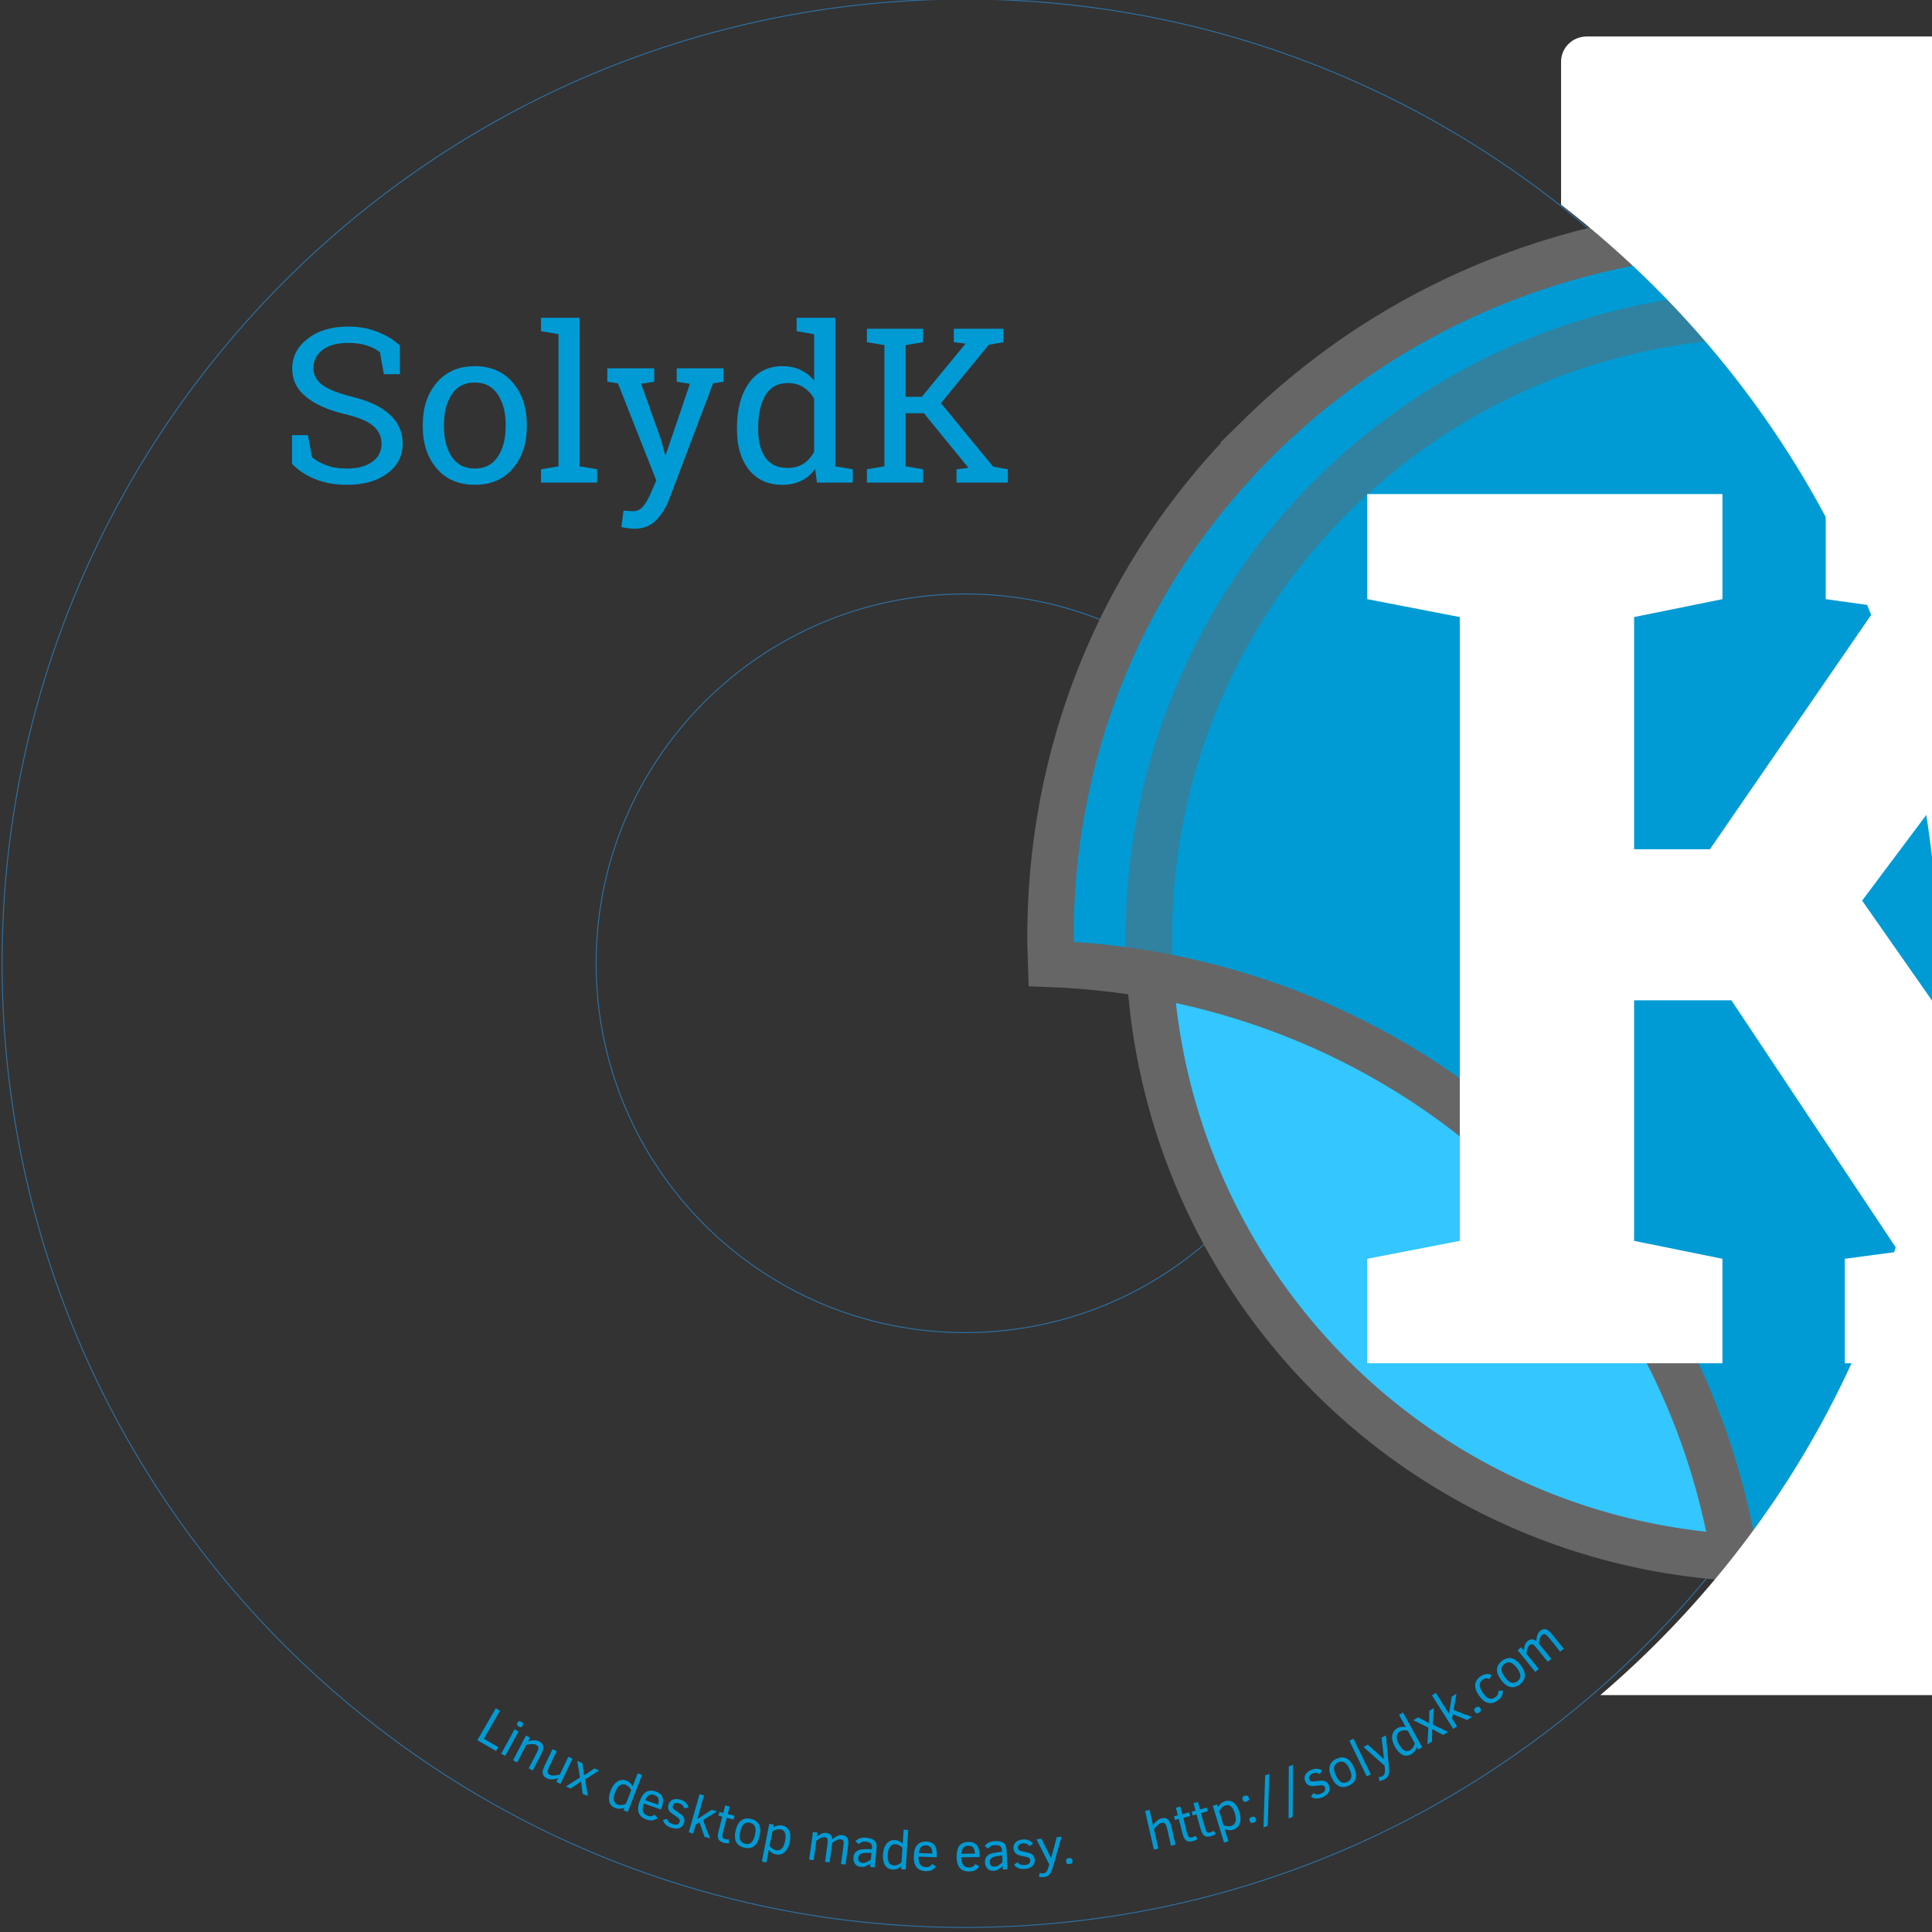 <?xml version="1.0" encoding="UTF-8" standalone="no"?>
<!-- Created with Inkscape (http://www.inkscape.org/) -->

<svg
   xmlns:dc="http://purl.org/dc/elements/1.1/"
   xmlns:cc="http://creativecommons.org/ns#"
   xmlns:rdf="http://www.w3.org/1999/02/22-rdf-syntax-ns#"
   xmlns:svg="http://www.w3.org/2000/svg"
   xmlns="http://www.w3.org/2000/svg"
   xmlns:xlink="http://www.w3.org/1999/xlink"
   xmlns:sodipodi="http://sodipodi.sourceforge.net/DTD/sodipodi-0.dtd"
   xmlns:inkscape="http://www.inkscape.org/namespaces/inkscape"
   width="425.197"
   height="425.197"
   id="svg2"
   version="1.1"
   inkscape:version="0.48.5 r10040"
   sodipodi:docname="solydk-dvdlabel.svg"
   inkscape:export-filename="/media/SOLYDXK/artwork/solydk-cdlabel.png"
   inkscape:export-xdpi="90"
   inkscape:export-ydpi="90">
  <rect width="100%" height="100%" fill="#333333" stroke="none"/>
  <defs
     id="defs4">
    <linearGradient
       inkscape:collect="always"
       id="linearGradient3371">
      <stop
         style="stop-color:#8ebbd8;stop-opacity:1;"
         offset="0"
         id="stop3373" />
      <stop
         style="stop-color:#8ebbd8;stop-opacity:0;"
         offset="1"
         id="stop3375" />
    </linearGradient>
    <clipPath
       id="clipPath3885"
       clipPathUnits="userSpaceOnUse">
      <path
         id="path3887"
         d="m 0,0 6120,0 0,1700.84 -6120,0 L 0,0 z" />
    </clipPath>
    <clipPath
       id="clipPath3929"
       clipPathUnits="userSpaceOnUse">
      <path
         id="path3931"
         d="m 0,0 6120,0 0,1700.84 -6120,0 L 0,0 z" />
    </clipPath>
    <path
       inkscape:connector-curvature="0"
       style="fill:none;stroke:none"
       d="m -1143.973,-165.469 c -112.977,0 -204.656,91.711 -204.656,204.688 0,112.977 91.679,204.656 204.656,204.656 112.977,0 204.656,-91.68 204.656,-204.656 0,-112.977 -91.679,-204.688 -204.656,-204.688 z m 0,0.094 c 112.923,0 204.562,91.671 204.562,204.594 0,112.923 -91.64,204.562 -204.562,204.562 -112.923,0 -204.562,-91.64 -204.562,-204.562 0,-112.923 91.64,-204.594 204.562,-204.594 z"
       id="path3958" />
    <linearGradient
       y2="512.854"
       x2="611.237"
       y1="333.303"
       x1="528.785"
       gradientUnits="userSpaceOnUse"
       id="linearGradient4046">
      <stop
         id="stop4048"
         style="stop-color:#f68712;stop-opacity:1;"
         offset="0" />
      <stop
         id="stop4050"
         style="stop-color:#f0bb60;stop-opacity:1;"
         offset="0.488" />
      <stop
         id="stop4052"
         style="stop-color:#9a540b;stop-opacity:1;"
         offset="1" />
    </linearGradient>
    <linearGradient
       gradientTransform="matrix(0.707,0.707,-0.707,0.707,367.198,-260.977)"
       y2="322.709"
       x2="719.656"
       y1="358.852"
       x1="519.606"
       gradientUnits="userSpaceOnUse"
       id="linearGradient4066">
      <stop
         id="stop4068"
         style="stop-color:#f68712;stop-opacity:1;"
         offset="0" />
      <stop
         id="stop4070"
         style="stop-color:#f0bb60;stop-opacity:1;"
         offset="0.488" />
      <stop
         id="stop4072"
         style="stop-color:#9a540b;stop-opacity:1;"
         offset="1" />
    </linearGradient>
    <linearGradient
       gradientTransform="matrix(0.707,0.707,-0.707,0.707,367.198,-260.977)"
       y2="252.061"
       x2="688.202"
       y1="405.039"
       x1="572.208"
       gradientUnits="userSpaceOnUse"
       id="linearGradient4060">
      <stop
         id="stop4062"
         style="stop-color:#f0bb60;stop-opacity:1;"
         offset="0.004" />
      <stop
         id="stop4064"
         style="stop-color:#9a540b;stop-opacity:1;"
         offset="1" />
    </linearGradient>
    <clipPath
       id="SVGID_9_">
      <use
         xlink:href="#SVGID_8_"
         overflow="visible"
         id="use323"
         style="overflow:visible"
         x="0"
         y="0"
         width="1202.558"
         height="878.389" />
    </clipPath>
    <defs
       id="defs319">
      <circle
         sodipodi:ry="99.329002"
         sodipodi:rx="99.329002"
         sodipodi:cy="423.62299"
         sodipodi:cx="569.89899"
         r="99.329"
         cy="423.623"
         cx="569.899"
         id="SVGID_8_" />
    </defs>
    <clipPath
       id="clipPath3232">
      <use
         height="878.389"
         width="1202.558"
         y="0"
         x="0"
         style="overflow:visible"
         id="use3234"
         overflow="visible"
         xlink:href="#SVGID_8_" />
    </clipPath>
    <linearGradient
       inkscape:collect="always"
       xlink:href="#linearGradient4046"
       id="linearGradient3238"
       gradientUnits="userSpaceOnUse"
       x1="528.785"
       y1="333.303"
       x2="611.237"
       y2="512.854" />
    <linearGradient
       inkscape:collect="always"
       xlink:href="#linearGradient4066"
       id="linearGradient3240"
       gradientUnits="userSpaceOnUse"
       gradientTransform="matrix(0.998,0.998,-0.998,0.998,113.076,-125.657)"
       x1="519.606"
       y1="358.852"
       x2="719.656"
       y2="322.709" />
    <linearGradient
       inkscape:collect="always"
       xlink:href="#linearGradient4060"
       id="linearGradient3242"
       gradientUnits="userSpaceOnUse"
       gradientTransform="matrix(0.998,0.998,-0.998,0.998,113.076,-125.657)"
       x1="572.208"
       y1="405.039"
       x2="688.202"
       y2="252.061" />
    <linearGradient
       y2="512.854"
       x2="611.237"
       y1="333.303"
       x1="528.785"
       gradientUnits="userSpaceOnUse"
       id="linearGradient4803"
       xlink:href="#SVGID_2_-1-2"
       inkscape:collect="always" />
    <linearGradient
       id="SVGID_2_-1-2"
       gradientUnits="userSpaceOnUse"
       x1="528.785"
       y1="333.303"
       x2="611.237"
       y2="512.854">
      <stop
         offset="0"
         style="stop-color:#00AEEF"
         id="stop246-7-6" />
      <stop
         offset="0.488"
         style="stop-color:#82D4F7"
         id="stop248-4-5" />
      <stop
         offset="1"
         style="stop-color:#004282"
         id="stop250-0-1" />
    </linearGradient>
    <linearGradient
       inkscape:collect="always"
       xlink:href="#SVGID_3_-7-7"
       id="linearGradient4731-2"
       gradientUnits="userSpaceOnUse"
       gradientTransform="matrix(0.707,0.707,-0.707,0.707,367.198,-260.977)"
       x1="519.606"
       y1="358.852"
       x2="719.656"
       y2="322.709" />
    <linearGradient
       id="SVGID_3_-7-7"
       gradientUnits="userSpaceOnUse"
       x1="519.606"
       y1="358.852"
       x2="719.656"
       y2="322.709"
       gradientTransform="matrix(0.707,0.707,-0.707,0.707,367.198,-260.977)">
      <stop
         offset="0"
         style="stop-color:#00AEEF"
         id="stop257-6-3" />
      <stop
         offset="0.488"
         style="stop-color:#82D4F7"
         id="stop259-09-3" />
      <stop
         offset="1"
         style="stop-color:#004282"
         id="stop261-18-6" />
    </linearGradient>
    <linearGradient
       inkscape:collect="always"
       xlink:href="#SVGID_4_-0-4"
       id="linearGradient4733-7"
       gradientUnits="userSpaceOnUse"
       gradientTransform="matrix(0.707,0.707,-0.707,0.707,367.198,-260.977)"
       x1="572.208"
       y1="405.039"
       x2="688.202"
       y2="252.061" />
    <linearGradient
       id="SVGID_4_-0-4"
       gradientUnits="userSpaceOnUse"
       x1="572.208"
       y1="405.039"
       x2="688.202"
       y2="252.061"
       gradientTransform="matrix(0.707,0.707,-0.707,0.707,367.198,-260.977)">
      <stop
         offset="0.004"
         style="stop-color:#82D4F7"
         id="stop268-8-8" />
      <stop
         offset="1"
         style="stop-color:#2E3192"
         id="stop270-0-7" />
    </linearGradient>
    <clipPath
       id="SVGID_9_-02-5-3">
      <circle
         id="use323-1-5-5"
         cx="569.899"
         cy="423.623"
         r="99.329"
         sodipodi:cx="569.89899"
         sodipodi:cy="423.62299"
         sodipodi:rx="99.329002"
         sodipodi:ry="99.329002" />
    </clipPath>
    <path
       inkscape:connector-curvature="0"
       style="fill:none;stroke:none"
       d="m -1143.973,-165.469 c -112.977,0 -204.656,91.711 -204.656,204.688 0,112.977 91.679,204.656 204.656,204.656 112.977,0 204.656,-91.68 204.656,-204.656 0,-112.977 -91.679,-204.688 -204.656,-204.688 z m 0,0.094 c 112.923,0 204.562,91.671 204.562,204.594 0,112.923 -91.64,204.562 -204.562,204.562 -112.923,0 -204.562,-91.64 -204.562,-204.562 0,-112.923 91.64,-204.594 204.562,-204.594 z"
       id="path3958-3" />
    <path
       inkscape:connector-curvature="0"
       style="fill:none;stroke:none"
       d="m -1143.973,-165.469 c -112.977,0 -204.656,91.711 -204.656,204.688 0,112.977 91.679,204.656 204.656,204.656 112.977,0 204.656,-91.68 204.656,-204.656 0,-112.977 -91.679,-204.688 -204.656,-204.688 z m 0,0.094 c 112.923,0 204.562,91.671 204.562,204.594 0,112.923 -91.64,204.562 -204.562,204.562 -112.923,0 -204.562,-91.64 -204.562,-204.562 0,-112.923 91.64,-204.594 204.562,-204.594 z"
       id="path3958-1" />
    <path
       inkscape:connector-curvature="0"
       style="fill:none;stroke:none"
       d="m -1143.973,-165.469 c -112.977,0 -204.656,91.711 -204.656,204.688 0,112.977 91.679,204.656 204.656,204.656 112.977,0 204.656,-91.68 204.656,-204.656 0,-112.977 -91.679,-204.688 -204.656,-204.688 z m 0,0.094 c 112.923,0 204.562,91.671 204.562,204.594 0,112.923 -91.64,204.562 -204.562,204.562 -112.923,0 -204.562,-91.64 -204.562,-204.562 0,-112.923 91.64,-204.594 204.562,-204.594 z"
       id="path3958-9" />
    <linearGradient
       inkscape:collect="always"
       xlink:href="#linearGradient3371"
       id="linearGradient3377"
       x1="7.441"
       y1="226.57"
       x2="225.531"
       y2="212.259"
       gradientUnits="userSpaceOnUse" />
  </defs>
  <sodipodi:namedview
     id="base"
     pagecolor="#ffffff"
     bordercolor="#666666"
     borderopacity="1.0"
     inkscape:pageopacity="0.0"
     inkscape:pageshadow="2"
     inkscape:zoom="1.7469907"
     inkscape:cx="180.20402"
     inkscape:cy="194.25071"
     inkscape:document-units="px"
     inkscape:current-layer="layer1"
     showgrid="false"
     units="mm"
     inkscape:window-width="1920"
     inkscape:window-height="1017"
     inkscape:window-x="-4"
     inkscape:window-y="-4"
     inkscape:window-maximized="1"
     showguides="true"
     inkscape:guide-bbox="true" />
  <g
     inkscape:label="Layer 1"
     inkscape:groupmode="layer"
     id="layer1"
     transform="translate(0,-627.165)">
    <path
       style="color:#000000;fill:none;stroke:#2c74aa;stroke-width:0.2;stroke-miterlimit:4;stroke-opacity:1;stroke-dasharray:none;marker:none;visibility:visible;display:inline;overflow:visible;enable-background:accumulate"
       d="M 212.381,626.976 C 95.357,626.976 0.461,722.001 0.461,839.182 c 0,117.182 94.896,212.174 211.92,212.174 117.023,0 211.888,-94.992 211.888,-212.174 0,-117.182 -94.864,-212.206 -211.888,-212.206 z m 0,130.909 c 44.824,0 81.155,36.413 81.155,81.297 0,44.884 -36.331,81.265 -81.155,81.265 -44.824,0 -81.187,-36.38 -81.187,-81.265 0,-44.884 36.363,-81.297 81.187,-81.297 z"
       id="path2985"
       inkscape:connector-curvature="0" />
    <path
       sodipodi:type="arc"
       style="fill:#33c6ff;fill-opacity:1;stroke:#666666;stroke-width:0.202;stroke-miterlimit:4;stroke-opacity:1;stroke-dasharray:none"
       id="path2990-3-9-6-2-5-5"
       sodipodi:cx="-27.59322"
       sodipodi:cy="35.228813"
       sodipodi:rx="2.7033896"
       sodipodi:ry="2.7033896"
       d="m -24.89,35.229 a 2.703,2.703 0 1 1 -5.407,0 2.703,2.703 0 1 1 5.407,0 z"
       transform="matrix(35.798,-35.798,35.798,35.798,116.392,-1415.622)" />
    <path
       style="fill:#009bd4;fill-opacity:1;stroke:#666666;stroke-width:10.212;stroke-miterlimit:4;stroke-opacity:1;stroke-dasharray:none"
       d="m 277.291,723.164 c -32.558,31.956 -47.606,74.28 -45.977,116.139 38.524,1.485 76.62,16.434 106.031,45.301 29.431,28.887 44.837,66.409 46.333,104.246 42.624,1.579 85.609,-13.363 118.149,-45.302 32.511,-31.91 47.864,-74.302 46.333,-116.139 -38.584,-1.446 -76.753,-16.565 -106.21,-45.476 -29.485,-28.94 -44.886,-66.336 -46.333,-104.245 -42.625,-1.503 -85.816,13.566 -118.327,45.476 z"
       id="path2990-9-5-9-6-0-5-32"
       inkscape:connector-curvature="0" />
    <path
       sodipodi:type="arc"
       style="fill:none;stroke:#666666;stroke-width:0.202;stroke-miterlimit:4;stroke-opacity:0.469;stroke-dasharray:none"
       id="path2990-0-4-7-1-7-6-0-4-7"
       sodipodi:cx="-27.59322"
       sodipodi:cy="35.228813"
       sodipodi:rx="2.7033896"
       sodipodi:ry="2.7033896"
       d="m -24.89,35.229 a 2.703,2.703 0 1 1 -5.407,0 2.703,2.703 0 1 1 5.407,0 z"
       transform="matrix(35.798,-35.798,35.798,35.798,116.392,-1415.622)" />
    <g
       style="font-size:107.625px;font-style:normal;font-variant:normal;font-weight:normal;font-stretch:normal;line-height:125%;letter-spacing:0px;word-spacing:0px;fill:#ffffff;fill-opacity:1;stroke:none;font-family:MathJax_Script;-inkscape-font-specification:MathJax_Script"
       id="text3282-7">
      <path
         d="m 300.908,904.2 20.364,-3.941 0,-137.291 -20.364,-3.941 0,-23.123 78.17,0 0,23.123 -19.444,3.941 0,51.106 16.685,0 36.786,-53.471 -11.299,-1.577 0,-23.123 75.806,0 0,23.123 -20.758,3.547 -47.034,62.799 52.814,75.543 19.181,3.284 0,22.991 -75.806,0 0,-22.991 11.824,-1.577 -36.786,-55.31 -21.415,0 0,52.946 19.444,3.941 0,22.991 -78.17,0 0,-22.991"
         style="font-size:269.064px;font-weight:bold;font-family:Roboto Slab;-inkscape-font-specification:Roboto Slab Bold;fill:#ffffff"
         id="path3140" />
    </g>
    <path
       style="fill:#ffffff;fill-opacity:1;stroke:none"
       d="m 349.216,635.197 c -3.134,0 -5.654,2.479 -5.654,5.562 l 0,31.469 c 57.427,44.254 90.682,116.084 81.472,192.562 -6.582,54.656 -33.682,101.982 -72.833,135.437 l 198.329,0 c 3.134,0 5.654,-2.479 5.654,-5.562 l 0,-353.906 c 0,-3.083 -2.52,-5.562 -5.654,-5.562 l -201.314,0 z"
       id="rect3244"
       inkscape:connector-curvature="0" />
    <g
       transform="matrix(-0.87,-0.519,0.519,-0.87,-805.23,271.922)"
       inkscape:transform-center-x="-5.4842859"
       inkscape:transform-center-y="-17.915121"
       style="font-size:8px;font-style:normal;font-variant:normal;font-weight:normal;font-stretch:normal;text-align:start;text-anchor:start;fill:#009bd4;fill-opacity:1;stroke:none;font-family:Ubuntu;-inkscape-font-specification:Ubuntu"
       id="text3965">
      <path
         d="m -1145.026,-165.476 0.116,8.005 -1.07,0.015 -0.102,-7.033 -3.621,0.052 -0.014,-0.972 4.691,-0.068"
         style="font-size:11.847px;fill:#009bd4;font-family:Clear Sans;-inkscape-font-specification:Clear Sans"
         id="path3056" />
      <path
         d="m -1151.847,-157.709 c -0.01,-0.231 0.038,-0.391 0.139,-0.48 0.101,-0.085 0.265,-0.131 0.493,-0.139 0.243,-0.009 0.412,0.037 0.509,0.138 0.096,0.101 0.148,0.245 0.154,0.434 0.01,0.204 -0.037,0.354 -0.134,0.451 -0.097,0.1 -0.259,0.154 -0.486,0.162 -0.235,0.008 -0.404,-0.032 -0.508,-0.121 -0.103,-0.085 -0.159,-0.234 -0.167,-0.445 m 0.876,-7.643 0.219,6.064 -0.994,0.036 -0.219,-6.064 0.994,-0.036"
         style="font-size:11.847px;fill:#009bd4;font-family:Clear Sans;-inkscape-font-specification:Clear Sans"
         id="path3058" />
      <path
         d="m -1157.736,-165.018 0.213,3.569 c 0.034,0.577 0.086,0.961 0.155,1.15 0.069,0.189 0.172,0.322 0.308,0.399 0.136,0.081 0.329,0.114 0.58,0.099 0.254,-0.015 0.545,-0.129 0.872,-0.342 0.327,-0.213 0.641,-0.467 0.94,-0.763 l -0.255,-4.279 0.993,-0.059 0.361,6.057 -0.993,0.059 -0.054,-0.901 c -0.264,0.298 -0.577,0.566 -0.937,0.803 -0.36,0.242 -0.729,0.374 -1.106,0.396 -0.585,0.035 -1.024,-0.107 -1.318,-0.426 -0.293,-0.315 -0.463,-0.869 -0.51,-1.662 l -0.241,-4.042 0.993,-0.059"
         style="font-size:11.847px;fill:#009bd4;font-family:Clear Sans;-inkscape-font-specification:Clear Sans"
         id="path3060" />
      <path
         d="m -1164.4,-164.466 0.083,0.899 c 0.279,-0.336 0.593,-0.624 0.942,-0.866 0.35,-0.238 0.701,-0.373 1.055,-0.405 0.403,-0.037 0.739,0.007 1.006,0.134 0.264,0.131 0.467,0.342 0.611,0.635 0.14,0.297 0.235,0.716 0.285,1.258 l 0.373,4.038 -0.991,0.092 -0.33,-3.565 c -0.053,-0.576 -0.117,-0.957 -0.193,-1.144 -0.079,-0.186 -0.188,-0.318 -0.327,-0.394 -0.138,-0.072 -0.332,-0.097 -0.582,-0.074 -0.25,0.023 -0.534,0.146 -0.855,0.369 -0.32,0.227 -0.625,0.491 -0.914,0.793 l 0.395,4.274 -0.991,0.092 -0.559,-6.042 0.991,-0.092"
         style="font-size:11.847px;fill:#009bd4;font-family:Clear Sans;-inkscape-font-specification:Clear Sans"
         id="path3062" />
      <path
         d="m -1170.63,-163.751 1.667,2.12 1.152,-2.468 1.119,-0.138 -1.63,3.221 2.351,2.804 -1.211,0.15 -1.672,-2.113 -1.141,2.461 -1.125,0.139 1.63,-3.226 -2.374,-2.796 1.234,-0.152"
         style="font-size:11.847px;fill:#009bd4;font-family:Clear Sans;-inkscape-font-specification:Clear Sans"
         id="path3064" />
      <path
         d="m -1180.085,-162.293 0.102,0.593 c 0.187,-0.255 0.426,-0.484 0.716,-0.686 0.29,-0.202 0.614,-0.334 0.971,-0.395 0.718,-0.123 1.32,0.052 1.804,0.525 0.484,0.477 0.812,1.213 0.983,2.209 0.167,0.977 0.088,1.793 -0.238,2.447 -0.326,0.654 -0.866,1.046 -1.618,1.175 -0.604,0.103 -1.197,-0.022 -1.778,-0.376 l 0.513,2.999 -0.986,0.169 -1.453,-8.49 0.986,-0.169 m 0.793,4.635 c 0.594,0.34 1.144,0.467 1.65,0.381 0.445,-0.076 0.777,-0.327 0.998,-0.752 0.217,-0.421 0.258,-1.028 0.122,-1.823 -0.258,-1.509 -0.863,-2.182 -1.813,-2.02 -0.312,0.053 -0.595,0.182 -0.85,0.386 -0.258,0.205 -0.475,0.426 -0.649,0.663 l 0.542,3.164"
         style="font-size:11.847px;fill:#009bd4;font-family:Clear Sans;-inkscape-font-specification:Clear Sans"
         id="path3066" />
      <path
         d="m -1183.14,-158.754 c -0.161,-0.786 -0.409,-1.32 -0.746,-1.601 -0.336,-0.278 -0.801,-0.356 -1.394,-0.235 -0.265,0.054 -0.486,0.156 -0.663,0.307 -0.177,0.154 -0.333,0.375 -0.467,0.662 l -0.907,-0.334 c 0.157,-0.386 0.379,-0.705 0.666,-0.957 0.288,-0.248 0.71,-0.428 1.265,-0.542 0.884,-0.181 1.598,-0.059 2.141,0.365 0.54,0.425 0.915,1.157 1.128,2.196 0.222,1.088 0.175,1.934 -0.142,2.538 -0.32,0.609 -0.909,1.001 -1.767,1.176 -0.771,0.158 -1.394,0.053 -1.871,-0.314 -0.476,-0.363 -0.808,-1.006 -0.996,-1.928 l -0.111,-0.544 3.865,-0.79 m -2.757,1.36 c 0.116,0.531 0.314,0.922 0.594,1.172 0.276,0.251 0.657,0.326 1.145,0.227 0.465,-0.095 0.787,-0.301 0.966,-0.617 0.176,-0.312 0.242,-0.77 0.197,-1.375 l -2.902,0.593"
         style="font-size:11.847px;fill:#009bd4;font-family:Clear Sans;-inkscape-font-specification:Clear Sans"
         id="path3068" />
      <path
         d="m -1192.792,-157.929 c -0.13,-0.552 -0.037,-1.031 0.28,-1.438 0.317,-0.403 0.836,-0.69 1.557,-0.86 0.492,-0.116 0.955,-0.128 1.388,-0.035 0.434,0.096 0.782,0.291 1.041,0.587 l -0.666,0.656 c -0.409,-0.407 -0.942,-0.533 -1.599,-0.379 -0.428,0.101 -0.728,0.256 -0.9,0.467 -0.175,0.216 -0.23,0.462 -0.165,0.74 0.039,0.165 0.108,0.29 0.207,0.373 0.1,0.087 0.237,0.15 0.413,0.188 0.176,0.042 0.524,0.071 1.043,0.087 0.74,-0.004 1.288,0.103 1.644,0.32 0.352,0.218 0.584,0.564 0.696,1.037 0.123,0.522 0.034,0.984 -0.268,1.388 -0.301,0.404 -0.784,0.684 -1.448,0.84 -0.514,0.121 -0.97,0.121 -1.367,6.5e-4 -0.397,-0.121 -0.71,-0.305 -0.938,-0.552 l 0.66,-0.654 c 0.416,0.389 0.908,0.517 1.475,0.384 0.323,-0.076 0.58,-0.212 0.772,-0.407 0.188,-0.195 0.246,-0.442 0.176,-0.743 -0.063,-0.267 -0.206,-0.437 -0.429,-0.511 -0.223,-0.074 -0.555,-0.113 -0.996,-0.116 -0.709,-0.015 -1.208,-0.068 -1.499,-0.158 -0.29,-0.09 -0.522,-0.232 -0.694,-0.425 -0.175,-0.189 -0.302,-0.452 -0.382,-0.79"
         style="font-size:11.847px;fill:#009bd4;font-family:Clear Sans;-inkscape-font-specification:Clear Sans"
         id="path3070" />
      <path
         d="m -1198.164,-158.213 2.562,2.137 0.446,-0.867 -0.515,-1.934 0.961,-0.256 2.216,8.323 -0.962,0.256 -1.384,-5.199 -1.652,3.373 -1.179,0.314 1.654,-3.188 -3.337,-2.643 1.191,-0.317"
         style="font-size:11.847px;fill:#009bd4;font-family:Clear Sans;-inkscape-font-specification:Clear Sans"
         id="path3072" />
      <path
         d="m -1203.466,-156.685 c 0.337,-0.223 0.686,-0.388 1.049,-0.494 0.592,-0.174 1.063,-0.143 1.413,0.092 0.346,0.236 0.617,0.687 0.813,1.353 l 0.957,3.264 0.833,-0.244 0.234,0.799 -0.833,0.244 0.475,1.621 -0.955,0.28 -0.475,-1.621 -1.476,0.433 -0.234,-0.799 1.477,-0.433 -0.903,-3.081 c -0.138,-0.47 -0.283,-0.793 -0.435,-0.97 -0.156,-0.175 -0.397,-0.215 -0.722,-0.12 -0.281,0.082 -0.527,0.211 -0.737,0.385 l -0.479,-0.709"
         style="font-size:11.847px;fill:#009bd4;font-family:Clear Sans;-inkscape-font-specification:Clear Sans"
         id="path3074" />
      <path
         d="m -1208.349,-151.959 c -0.323,-1.002 -0.351,-1.83 -0.083,-2.483 0.264,-0.652 0.809,-1.111 1.635,-1.378 0.826,-0.266 1.539,-0.216 2.139,0.149 0.601,0.369 1.065,1.061 1.391,2.074 0.332,1.031 0.362,1.871 0.088,2.518 -0.277,0.648 -0.827,1.105 -1.649,1.37 -0.83,0.267 -1.542,0.211 -2.139,-0.168 -0.595,-0.375 -1.056,-1.07 -1.382,-2.083 m 0.98,-0.316 c 0.253,0.785 0.567,1.314 0.943,1.586 0.372,0.273 0.816,0.326 1.334,0.16 0.532,-0.172 0.869,-0.479 1.01,-0.921 0.142,-0.439 0.087,-1.049 -0.165,-1.831 -0.242,-0.752 -0.545,-1.271 -0.908,-1.555 -0.367,-0.283 -0.825,-0.336 -1.376,-0.158 -0.525,0.169 -0.856,0.474 -0.993,0.916 -0.141,0.443 -0.089,1.044 0.156,1.803"
         style="font-size:11.847px;fill:#009bd4;font-family:Clear Sans;-inkscape-font-specification:Clear Sans"
         id="path3076" />
      <path
         d="m -1214.628,-149.665 c -0.337,-0.936 -0.399,-1.756 -0.189,-2.458 0.208,-0.698 0.67,-1.175 1.385,-1.432 0.57,-0.205 1.178,-0.183 1.824,0.064 l -0.941,-2.618 0.936,-0.336 2.825,7.861 -0.936,0.336 -0.205,-0.572 c -0.14,0.284 -0.335,0.551 -0.585,0.8 -0.25,0.25 -0.548,0.437 -0.893,0.56 -0.679,0.244 -1.299,0.176 -1.862,-0.204 -0.561,-0.376 -1.014,-1.043 -1.358,-2.001 m 0.961,-0.37 c 0.519,1.444 1.232,2.004 2.139,1.678 0.298,-0.107 0.556,-0.284 0.774,-0.53 0.219,-0.247 0.393,-0.502 0.524,-0.766 l -1.086,-3.021 c -0.634,-0.235 -1.197,-0.264 -1.691,-0.087 -0.425,0.153 -0.709,0.456 -0.854,0.909 -0.144,0.453 -0.08,1.059 0.192,1.818"
         style="font-size:11.847px;fill:#009bd4;font-family:Clear Sans;-inkscape-font-specification:Clear Sans"
         id="path3078" />
      <path
         d="m -1226.644,-148.086 1.398,3.29 c 0.235,0.554 0.412,0.91 0.53,1.07 0.118,0.159 0.245,0.25 0.38,0.272 0.137,0.026 0.313,-0.007 0.53,-0.099 0.185,-0.078 0.364,-0.232 0.539,-0.462 0.175,-0.229 0.375,-0.597 0.6,-1.103 l -1.676,-3.945 0.916,-0.389 1.398,3.29 c 0.223,0.525 0.395,0.871 0.516,1.038 0.121,0.166 0.249,0.265 0.383,0.296 0.136,0.034 0.312,0.006 0.529,-0.086 0.199,-0.085 0.397,-0.263 0.596,-0.536 0.2,-0.269 0.384,-0.614 0.554,-1.034 l -1.676,-3.945 0.916,-0.389 2.373,5.585 -0.916,0.389 -0.353,-0.831 c -0.13,0.365 -0.301,0.71 -0.515,1.036 -0.214,0.325 -0.491,0.561 -0.832,0.705 -0.376,0.16 -0.713,0.2 -1.011,0.121 -0.301,-0.077 -0.57,-0.29 -0.805,-0.638 -0.16,0.432 -0.346,0.817 -0.559,1.155 -0.213,0.338 -0.504,0.585 -0.873,0.742 -0.341,0.145 -0.645,0.188 -0.913,0.13 -0.266,-0.054 -0.505,-0.198 -0.717,-0.431 -0.21,-0.229 -0.425,-0.601 -0.644,-1.116 l -1.583,-3.727 0.916,-0.389"
         style="font-size:11.847px;fill:#009bd4;font-family:Clear Sans;-inkscape-font-specification:Clear Sans"
         id="path3080" />
      <path
         d="m -1232.414,-145.404 0.324,0.685 c 0.164,-0.376 0.348,-0.711 0.555,-1.005 0.206,-0.294 0.488,-0.525 0.843,-0.693 0.523,-0.247 1.002,-0.28 1.438,-0.098 0.434,0.187 0.769,0.53 1.005,1.029 0.178,0.377 0.252,0.723 0.223,1.04 -0.031,0.322 -0.152,0.62 -0.364,0.895 -0.213,0.28 -0.572,0.577 -1.075,0.892 l -1.292,0.758 0.126,0.267 c 0.2,0.422 0.454,0.653 0.764,0.695 0.306,0.043 0.667,-0.034 1.081,-0.23 0.369,-0.175 0.625,-0.374 0.766,-0.599 0.138,-0.223 0.215,-0.43 0.231,-0.621 l 0.95,0.101 c -0.024,0.382 -0.169,0.735 -0.435,1.057 -0.268,0.327 -0.656,0.611 -1.165,0.852 -0.788,0.373 -1.42,0.497 -1.897,0.372 -0.477,-0.124 -0.882,-0.539 -1.215,-1.243 l -1.763,-3.728 0.899,-0.425 m 1.315,2.782 0.839,-0.499 c 0.571,-0.334 0.936,-0.65 1.095,-0.946 0.16,-0.293 0.158,-0.612 -0,-0.958 -0.155,-0.328 -0.348,-0.524 -0.58,-0.59 -0.232,-0.065 -0.511,-0.021 -0.839,0.134 -0.136,0.064 -0.259,0.152 -0.368,0.264 -0.108,0.115 -0.209,0.24 -0.303,0.374 -0.093,0.138 -0.176,0.282 -0.25,0.432 -0.076,0.155 -0.15,0.305 -0.222,0.451 l 0.633,1.339"
         style="font-size:11.847px;fill:#009bd4;font-family:Clear Sans;-inkscape-font-specification:Clear Sans"
         id="path3082" />
      <path
         d="m -1238.44,-142.387 0.275,0.535 c 0.102,-0.299 0.261,-0.589 0.477,-0.869 0.216,-0.28 0.485,-0.503 0.808,-0.668 0.648,-0.333 1.274,-0.346 1.878,-0.04 0.605,0.309 1.138,0.914 1.599,1.812 0.452,0.882 0.621,1.684 0.506,2.406 -0.115,0.722 -0.512,1.257 -1.192,1.606 -0.545,0.28 -1.149,0.338 -1.809,0.174 l 1.389,2.707 -0.89,0.457 -3.932,-7.664 0.89,-0.457 m 2.147,4.184 c 0.669,0.147 1.232,0.103 1.688,-0.131 0.401,-0.206 0.644,-0.545 0.727,-1.016 0.081,-0.467 -0.062,-1.058 -0.43,-1.775 -0.699,-1.362 -1.477,-1.823 -2.335,-1.383 -0.281,0.144 -0.513,0.352 -0.695,0.623 -0.185,0.273 -0.326,0.548 -0.421,0.827 l 1.465,2.856"
         style="font-size:11.847px;fill:#009bd4;font-family:Clear Sans;-inkscape-font-specification:Clear Sans"
         id="path3084" />
      <path
         d="m -1240.294,-138.094 c -0.389,-0.702 -0.786,-1.136 -1.192,-1.304 -0.404,-0.164 -0.871,-0.1 -1.4,0.194 -0.236,0.131 -0.416,0.295 -0.541,0.492 -0.123,0.2 -0.205,0.457 -0.247,0.772 l -0.965,-0.047 c 0.034,-0.416 0.151,-0.787 0.349,-1.113 0.2,-0.323 0.548,-0.621 1.044,-0.896 0.789,-0.437 1.507,-0.535 2.152,-0.293 0.642,0.244 1.22,0.83 1.734,1.757 0.538,0.971 0.747,1.793 0.625,2.464 -0.123,0.677 -0.568,1.227 -1.333,1.651 -0.688,0.381 -1.315,0.468 -1.879,0.261 -0.563,-0.204 -1.072,-0.718 -1.528,-1.541 l -0.269,-0.486 3.451,-1.912 m -2.222,2.124 c 0.27,0.472 0.576,0.785 0.917,0.94 0.338,0.157 0.725,0.114 1.16,-0.127 0.415,-0.23 0.661,-0.523 0.737,-0.878 0.075,-0.35 4e-4,-0.807 -0.224,-1.371 l -2.591,1.435"
         style="font-size:11.847px;fill:#009bd4;font-family:Clear Sans;-inkscape-font-specification:Clear Sans"
         id="path3086" />
      <path
         d="m -1248.36,-133.455 c -0.421,-0.683 -0.838,-1.099 -1.251,-1.247 -0.411,-0.145 -0.874,-0.059 -1.39,0.258 -0.23,0.142 -0.403,0.314 -0.518,0.516 -0.113,0.206 -0.184,0.466 -0.211,0.782 l -0.966,-0.003 c 0.015,-0.417 0.114,-0.793 0.297,-1.128 0.185,-0.332 0.519,-0.646 1.002,-0.943 0.768,-0.473 1.48,-0.604 2.136,-0.392 0.653,0.214 1.257,0.772 1.813,1.675 0.583,0.946 0.828,1.757 0.738,2.433 -0.092,0.682 -0.51,1.252 -1.256,1.711 -0.67,0.413 -1.292,0.528 -1.865,0.347 -0.572,-0.178 -1.104,-0.667 -1.598,-1.468 l -0.291,-0.473 3.359,-2.069 m -2.122,2.224 c 0.292,0.459 0.612,0.758 0.96,0.897 0.345,0.141 0.729,0.081 1.153,-0.18 0.404,-0.249 0.636,-0.552 0.696,-0.911 0.059,-0.353 -0.037,-0.806 -0.287,-1.359 l -2.522,1.553"
         style="font-size:11.847px;fill:#009bd4;font-family:Clear Sans;-inkscape-font-specification:Clear Sans"
         id="path3088" />
      <path
         d="m -1257.455,-131.117 0.417,0.633 c 0.109,-0.395 0.245,-0.753 0.408,-1.073 0.163,-0.32 0.409,-0.588 0.737,-0.805 0.483,-0.318 0.953,-0.418 1.41,-0.299 0.456,0.124 0.836,0.417 1.139,0.877 0.229,0.348 0.352,0.68 0.367,0.998 0.014,0.323 -0.064,0.636 -0.234,0.937 -0.172,0.307 -0.485,0.652 -0.939,1.035 l -1.173,0.933 0.162,0.246 c 0.257,0.39 0.541,0.583 0.854,0.58 0.309,-5.6e-4 0.655,-0.127 1.038,-0.38 0.341,-0.225 0.566,-0.459 0.674,-0.701 0.105,-0.24 0.152,-0.456 0.141,-0.647 l 0.955,-0.034 c 0.03,0.382 -0.064,0.751 -0.282,1.107 -0.219,0.361 -0.564,0.697 -1.034,1.007 -0.728,0.48 -1.336,0.692 -1.826,0.636 -0.49,-0.056 -0.949,-0.409 -1.378,-1.06 l -2.27,-3.443 0.831,-0.548 m 1.694,2.569 0.76,-0.612 c 0.519,-0.411 0.836,-0.775 0.951,-1.091 0.117,-0.313 0.071,-0.629 -0.14,-0.947 -0.2,-0.303 -0.418,-0.47 -0.657,-0.502 -0.238,-0.032 -0.509,0.051 -0.811,0.251 -0.126,0.083 -0.235,0.187 -0.327,0.313 -0.091,0.129 -0.173,0.267 -0.247,0.413 -0.072,0.149 -0.135,0.304 -0.187,0.463 -0.053,0.164 -0.105,0.324 -0.157,0.477 l 0.815,1.236"
         style="font-size:11.847px;fill:#009bd4;font-family:Clear Sans;-inkscape-font-specification:Clear Sans"
         id="path3090" />
      <path
         d="m -1262.323,-125.76 c -0.326,-0.464 -0.418,-0.944 -0.276,-1.439 0.144,-0.492 0.519,-0.951 1.125,-1.377 0.413,-0.29 0.839,-0.474 1.275,-0.549 0.439,-0.073 0.834,-0.02 1.185,0.157 l -0.374,0.856 c -0.531,-0.226 -1.072,-0.145 -1.625,0.243 -0.36,0.253 -0.58,0.509 -0.662,0.769 -0.082,0.265 -0.042,0.515 0.122,0.748 0.098,0.139 0.208,0.229 0.331,0.27 0.125,0.044 0.276,0.051 0.453,0.021 0.179,-0.027 0.513,-0.129 1,-0.307 0.685,-0.279 1.234,-0.384 1.645,-0.315 0.408,0.071 0.752,0.306 1.031,0.703 0.308,0.439 0.397,0.901 0.268,1.388 -0.129,0.487 -0.473,0.926 -1.032,1.319 -0.432,0.304 -0.855,0.473 -1.268,0.509 -0.413,0.036 -0.772,-0.019 -1.076,-0.163 l 0.369,-0.853 c 0.531,0.206 1.035,0.142 1.512,-0.192 0.271,-0.191 0.46,-0.412 0.565,-0.665 0.102,-0.251 0.064,-0.502 -0.113,-0.755 -0.157,-0.224 -0.354,-0.329 -0.589,-0.315 -0.235,0.014 -0.558,0.102 -0.968,0.263 -0.664,0.249 -1.147,0.386 -1.45,0.411 -0.303,0.025 -0.571,-0.021 -0.802,-0.136 -0.233,-0.11 -0.449,-0.307 -0.648,-0.591"
         style="font-size:11.847px;fill:#009bd4;font-family:Clear Sans;-inkscape-font-specification:Clear Sans"
         id="path3092" />
      <path
         d="m -1264.71,-127.649 c -0.268,0.06 -0.535,0.189 -0.801,0.386 -0.374,0.278 -0.44,0.853 -0.196,1.724 l 0.148,0.539 5.201,3.284 -0.864,0.642 -3.992,-2.568 1.299,4.57 -0.836,0.621 -1.816,-6.787 c -0.178,-0.699 -0.224,-1.251 -0.136,-1.657 0.087,-0.406 0.332,-0.759 0.735,-1.058 0.145,-0.108 0.311,-0.209 0.495,-0.303 0.185,-0.094 0.342,-0.161 0.472,-0.199 l 0.29,0.808"
         style="font-size:11.847px;fill:#009bd4;font-family:Clear Sans;-inkscape-font-specification:Clear Sans"
         id="path3094" />
      <path
         d="m -1269.482,-121.716 c -0.149,-0.192 -0.207,-0.361 -0.175,-0.509 0.032,-0.142 0.145,-0.288 0.34,-0.439 0.216,-0.168 0.397,-0.237 0.542,-0.208 0.144,0.035 0.279,0.133 0.404,0.294 0.142,0.183 0.202,0.346 0.182,0.489 -0.021,0.148 -0.131,0.3 -0.329,0.453 -0.207,0.161 -0.384,0.232 -0.53,0.213 -0.147,-0.013 -0.291,-0.111 -0.433,-0.294"
         style="font-size:11.847px;fill:#009bd4;font-family:Clear Sans;-inkscape-font-specification:Clear Sans"
         id="path3096" />
      <path
         d="m -1286.173,-107.951 2.467,2.587 c 0.399,0.419 0.685,0.676 0.857,0.773 0.172,0.102 0.336,0.14 0.492,0.114 0.156,-0.026 0.326,-0.127 0.51,-0.303 0.184,-0.176 0.333,-0.45 0.445,-0.824 0.113,-0.374 0.187,-0.77 0.225,-1.189 l -2.958,-3.102 0.72,-0.687 5.944,6.234 -0.72,0.687 -2.379,-2.495 c -0.01,0.398 -0.075,0.804 -0.197,1.219 -0.119,0.417 -0.315,0.756 -0.589,1.017 -0.424,0.404 -0.851,0.58 -1.281,0.526 -0.427,-0.051 -0.915,-0.364 -1.463,-0.939 l -2.794,-2.931 0.72,-0.687"
         style="font-size:11.847px;fill:#009bd4;font-family:Clear Sans;-inkscape-font-specification:Clear Sans"
         id="path3098" />
      <path
         d="m -1290.396,-103.756 c 0.187,-0.358 0.414,-0.67 0.681,-0.938 0.435,-0.437 0.863,-0.637 1.283,-0.6 0.417,0.04 0.872,0.305 1.364,0.794 l 2.411,2.399 0.612,-0.615 0.591,0.588 -0.612,0.615 1.197,1.191 -0.702,0.705 -1.197,-1.191 -1.085,1.091 -0.591,-0.588 1.085,-1.091 -2.276,-2.265 c -0.347,-0.345 -0.63,-0.559 -0.848,-0.64 -0.221,-0.079 -0.451,0.002 -0.691,0.243 -0.207,0.208 -0.36,0.439 -0.461,0.692 l -0.762,-0.391"
         style="font-size:11.847px;fill:#009bd4;font-family:Clear Sans;-inkscape-font-specification:Clear Sans"
         id="path3100" />
      <path
         d="m -1293.227,-100.797 c 0.18,-0.361 0.401,-0.679 0.662,-0.952 0.426,-0.446 0.85,-0.655 1.27,-0.626 0.418,0.032 0.878,0.287 1.38,0.767 l 2.459,2.35 0.6,-0.627 0.602,0.576 -0.6,0.627 1.221,1.167 -0.688,0.719 -1.221,-1.167 -1.063,1.112 -0.602,-0.576 1.063,-1.112 -2.321,-2.218 c -0.354,-0.338 -0.641,-0.546 -0.861,-0.623 -0.223,-0.074 -0.451,0.011 -0.686,0.257 -0.203,0.212 -0.351,0.446 -0.447,0.702 l -0.769,-0.375"
         style="font-size:11.847px;fill:#009bd4;font-family:Clear Sans;-inkscape-font-specification:Clear Sans"
         id="path3102" />
      <path
         d="m -1295.2,-94.069 c -0.737,-0.668 -1.178,-1.362 -1.323,-2.081 -0.144,-0.714 0.038,-1.352 0.548,-1.915 0.406,-0.449 0.953,-0.716 1.639,-0.802 l -2.062,-1.868 0.668,-0.737 6.19,5.608 -0.668,0.737 -0.45,-0.408 c 0.01,0.316 -0.036,0.643 -0.14,0.982 -0.103,0.338 -0.278,0.643 -0.524,0.915 -0.484,0.534 -1.064,0.766 -1.739,0.696 -0.672,-0.068 -1.386,-0.444 -2.14,-1.127 m 0.674,-0.779 c 1.137,1.03 2.03,1.188 2.677,0.474 0.212,-0.234 0.357,-0.512 0.434,-0.832 0.077,-0.321 0.111,-0.628 0.102,-0.922 l -2.379,-2.155 c -0.67,0.09 -1.181,0.33 -1.533,0.719 -0.303,0.334 -0.411,0.736 -0.326,1.204 0.086,0.468 0.427,0.973 1.025,1.514"
         style="font-size:11.847px;fill:#009bd4;font-family:Clear Sans;-inkscape-font-specification:Clear Sans"
         id="path3104" />
      <path
         d="m -1295.335,-90.326 c -0.187,-0.161 -0.279,-0.317 -0.277,-0.468 0,-0.145 0.085,-0.311 0.246,-0.498 0.179,-0.207 0.344,-0.31 0.494,-0.307 0.148,0.005 0.299,0.075 0.454,0.208 0.172,0.149 0.264,0.296 0.275,0.443 0.01,0.15 -0.069,0.32 -0.233,0.509 -0.171,0.199 -0.33,0.303 -0.477,0.314 -0.149,0.014 -0.31,-0.054 -0.482,-0.202 m -3.671,-3.166 c -0.184,-0.159 -0.275,-0.313 -0.272,-0.464 0,-0.145 0.085,-0.311 0.246,-0.498 0.179,-0.207 0.342,-0.311 0.49,-0.311 0.148,0.005 0.299,0.075 0.454,0.208 0.175,0.151 0.267,0.299 0.275,0.443 0.01,0.15 -0.069,0.32 -0.233,0.509 -0.171,0.199 -0.33,0.303 -0.477,0.314 -0.146,0.016 -0.307,-0.051 -0.482,-0.202"
         style="font-size:11.847px;fill:#009bd4;font-family:Clear Sans;-inkscape-font-specification:Clear Sans"
         id="path3106" />
      <path
         d="m -1302.013,-93.508 0.611,-0.741 5.482,9.888 -0.619,0.749 -5.475,-9.897"
         style="font-size:11.847px;fill:#009bd4;font-family:Clear Sans;-inkscape-font-specification:Clear Sans"
         id="path3108" />
      <path
         d="m -1305.674,-89.027 0.59,-0.757 5.755,9.731 -0.597,0.766 -5.748,-9.74"
         style="font-size:11.847px;fill:#009bd4;font-family:Clear Sans;-inkscape-font-specification:Clear Sans"
         id="path3110" />
      <path
         d="m -1308.941,-79.129 c -0.457,-0.336 -0.697,-0.761 -0.72,-1.276 -0.02,-0.513 0.189,-1.067 0.628,-1.664 0.299,-0.407 0.644,-0.716 1.034,-0.927 0.393,-0.209 0.784,-0.285 1.173,-0.228 l -0.082,0.931 c -0.575,-0.045 -1.062,0.205 -1.462,0.748 -0.261,0.354 -0.388,0.667 -0.382,0.94 0.01,0.278 0.125,0.501 0.354,0.67 0.137,0.101 0.27,0.151 0.399,0.15 0.133,0.002 0.278,-0.04 0.436,-0.124 0.161,-0.082 0.445,-0.286 0.851,-0.609 0.561,-0.483 1.047,-0.757 1.459,-0.822 0.41,-0.062 0.81,0.05 1.202,0.338 0.432,0.318 0.664,0.728 0.696,1.23 0.032,0.503 -0.154,1.029 -0.558,1.579 -0.313,0.426 -0.66,0.721 -1.04,0.887 -0.38,0.165 -0.738,0.228 -1.072,0.188 l 0.078,-0.926 c 0.569,0.026 1.027,-0.195 1.372,-0.664 0.197,-0.267 0.304,-0.537 0.323,-0.811 0.017,-0.27 -0.099,-0.497 -0.348,-0.679 -0.221,-0.162 -0.44,-0.199 -0.658,-0.111 -0.218,0.088 -0.496,0.274 -0.834,0.557 -0.55,0.448 -0.964,0.732 -1.244,0.851 -0.28,0.12 -0.548,0.162 -0.804,0.127 -0.256,-0.03 -0.523,-0.148 -0.803,-0.354"
         style="font-size:11.847px;fill:#009bd4;font-family:Clear Sans;-inkscape-font-specification:Clear Sans"
         id="path3112" />
      <path
         d="m -1311.558,-72.947 c -0.867,-0.598 -1.393,-1.237 -1.579,-1.919 -0.188,-0.678 -0.036,-1.374 0.457,-2.088 0.493,-0.714 1.089,-1.109 1.787,-1.184 0.702,-0.073 1.491,0.192 2.367,0.797 0.892,0.615 1.427,1.263 1.604,1.943 0.175,0.683 0.017,1.38 -0.473,2.091 -0.495,0.717 -1.094,1.107 -1.798,1.17 -0.701,0.065 -1.489,-0.205 -2.365,-0.81 m 0.585,-0.847 c 0.679,0.469 1.25,0.697 1.714,0.684 0.461,-0.01 0.846,-0.238 1.155,-0.686 0.318,-0.46 0.398,-0.909 0.24,-1.346 -0.155,-0.435 -0.57,-0.885 -1.246,-1.352 -0.651,-0.449 -1.206,-0.676 -1.667,-0.68 -0.463,-0.001 -0.859,0.237 -1.188,0.713 -0.313,0.454 -0.39,0.898 -0.23,1.331 0.158,0.437 0.565,0.882 1.222,1.335"
         style="font-size:11.847px;fill:#009bd4;font-family:Clear Sans;-inkscape-font-specification:Clear Sans"
         id="path3114" />
      <path
         d="m -1314.971,-73.236 7.203,4.722 -0.545,0.832 -7.203,-4.722 0.545,-0.832"
         style="font-size:11.847px;fill:#009bd4;font-family:Clear Sans;-inkscape-font-specification:Clear Sans"
         id="path3116" />
      <path
         d="m -1317.307,-72.043 c -0.228,0.153 -0.429,0.37 -0.605,0.652 -0.247,0.396 -0.099,0.955 0.446,1.677 l 0.334,0.448 6.04,1.163 -0.57,0.912 -4.653,-0.938 2.875,3.782 -0.552,0.883 -4.164,-5.659 c -0.42,-0.586 -0.664,-1.084 -0.731,-1.494 -0.066,-0.41 0.033,-0.828 0.299,-1.253 0.096,-0.154 0.213,-0.308 0.351,-0.463 0.138,-0.155 0.26,-0.274 0.367,-0.357 l 0.565,0.646"
         style="font-size:11.847px;fill:#009bd4;font-family:Clear Sans;-inkscape-font-specification:Clear Sans"
         id="path3118" />
      <path
         d="m -1321.588,-62.497 0.52,0.303 c -0.075,-0.307 -0.097,-0.637 -0.066,-0.989 0.031,-0.352 0.138,-0.685 0.321,-0.998 0.367,-0.63 0.887,-0.978 1.56,-1.045 0.676,-0.065 1.451,0.157 2.324,0.666 0.856,0.499 1.43,1.084 1.722,1.754 0.292,0.67 0.246,1.335 -0.139,1.995 -0.309,0.53 -0.786,0.903 -1.431,1.121 l 2.628,1.533 -0.504,0.864 -7.44,-4.339 0.504,-0.864 m 4.062,2.369 c 0.643,-0.237 1.093,-0.577 1.351,-1.02 0.227,-0.39 0.249,-0.806 0.065,-1.248 -0.183,-0.437 -0.622,-0.858 -1.318,-1.264 -1.323,-0.771 -2.227,-0.741 -2.712,0.092 -0.159,0.273 -0.243,0.573 -0.25,0.899 -0.01,0.329 0.021,0.637 0.091,0.924 l 2.773,1.617"
         style="font-size:11.847px;fill:#009bd4;font-family:Clear Sans;-inkscape-font-specification:Clear Sans"
         id="path3120" />
      <path
         d="m -1324.632,-57.002 2.693,-0.125 -1.339,-2.372 0.538,-0.991 1.674,3.198 3.649,-0.284 -0.582,1.073 -2.691,0.133 1.34,2.359 -0.541,0.997 -1.679,-3.201 -3.655,0.308 0.593,-1.093"
         style="font-size:11.847px;fill:#009bd4;font-family:Clear Sans;-inkscape-font-specification:Clear Sans"
         id="path3122" />
      <path
         d="m -1327.436,-51.556 3.3,-0.491 -0.351,-0.909 -1.786,-0.903 0.449,-0.888 7.688,3.884 -0.449,0.888 -4.801,-2.426 1.419,3.478 -0.55,1.089 -1.279,-3.355 -4.194,0.733 0.556,-1.1"
         style="font-size:11.847px;fill:#009bd4;font-family:Clear Sans;-inkscape-font-specification:Clear Sans"
         id="path3124" />
      <path
         d="m -1328.583,-47.879 c -0.219,-0.105 -0.347,-0.23 -0.385,-0.376 -0.035,-0.141 2e-4,-0.323 0.107,-0.545 0.118,-0.247 0.248,-0.39 0.391,-0.429 0.144,-0.034 0.309,-0.006 0.493,0.082 0.209,0.1 0.336,0.218 0.382,0.355 0.047,0.142 0.017,0.327 -0.091,0.553 -0.113,0.237 -0.239,0.379 -0.378,0.429 -0.137,0.054 -0.31,0.031 -0.519,-0.068"
         style="font-size:11.847px;fill:#009bd4;font-family:Clear Sans;-inkscape-font-specification:Clear Sans"
         id="path3126" />
      <path
         d="m -1330.825,-42.082 c -0.218,-0.305 -0.354,-0.655 -0.409,-1.048 -0.052,-0.391 0.043,-0.856 0.286,-1.394 0.366,-0.812 0.886,-1.314 1.561,-1.504 0.678,-0.189 1.498,-0.067 2.461,0.368 0.963,0.434 1.601,0.967 1.912,1.599 0.315,0.633 0.294,1.347 -0.065,2.141 -0.411,0.91 -1.041,1.407 -1.89,1.489 l -0.118,-0.948 c 0.276,-0.04 0.516,-0.127 0.72,-0.259 0.202,-0.129 0.371,-0.344 0.507,-0.647 0.239,-0.531 0.216,-0.996 -0.069,-1.395 -0.283,-0.394 -0.764,-0.744 -1.443,-1.05 -0.517,-0.233 -0.943,-0.362 -1.279,-0.386 -0.336,-0.025 -0.631,0.039 -0.885,0.191 -0.256,0.155 -0.462,0.405 -0.617,0.75 -0.133,0.295 -0.187,0.561 -0.162,0.796 0.028,0.237 0.121,0.491 0.279,0.76 l -0.789,0.539"
         style="font-size:11.847px;fill:#009bd4;font-family:Clear Sans;-inkscape-font-specification:Clear Sans"
         id="path3128" />
      <path
         d="m -1331.373,-35.366 c -0.973,-0.403 -1.621,-0.918 -1.946,-1.545 -0.326,-0.623 -0.323,-1.336 0.01,-2.138 0.332,-0.802 0.832,-1.313 1.499,-1.533 0.671,-0.219 1.498,-0.125 2.481,0.283 1.001,0.415 1.66,0.936 1.976,1.563 0.315,0.631 0.307,1.346 -0.024,2.144 -0.334,0.805 -0.838,1.312 -1.513,1.521 -0.671,0.21 -1.499,0.112 -2.482,-0.295 m 0.394,-0.951 c 0.762,0.316 1.369,0.419 1.819,0.309 0.449,-0.106 0.777,-0.411 0.985,-0.913 0.214,-0.517 0.198,-0.972 -0.048,-1.366 -0.242,-0.393 -0.743,-0.746 -1.502,-1.06 -0.73,-0.302 -1.321,-0.407 -1.773,-0.315 -0.453,0.096 -0.79,0.412 -1.012,0.946 -0.211,0.509 -0.193,0.959 0.054,1.35 0.246,0.394 0.738,0.744 1.475,1.049"
         style="font-size:11.847px;fill:#009bd4;font-family:Clear Sans;-inkscape-font-specification:Clear Sans"
         id="path3130" />
      <path
         d="m -1337.197,-28.429 3.356,1.232 c 0.565,0.207 0.946,0.322 1.143,0.345 0.197,0.023 0.35,-0.007 0.458,-0.091 0.112,-0.082 0.209,-0.233 0.29,-0.454 0.069,-0.188 0.08,-0.425 0.032,-0.709 -0.047,-0.284 -0.179,-0.682 -0.394,-1.192 l -4.024,-1.477 0.343,-0.934 3.356,1.232 c 0.536,0.197 0.906,0.308 1.11,0.334 0.204,0.026 0.364,-5.2e-5 0.478,-0.077 0.118,-0.076 0.218,-0.224 0.299,-0.445 0.074,-0.203 0.08,-0.47 0.017,-0.801 -0.06,-0.33 -0.184,-0.7 -0.375,-1.111 l -4.024,-1.477 0.343,-0.934 5.696,2.091 -0.343,0.934 -0.847,-0.311 c 0.177,0.345 0.312,0.706 0.403,1.085 0.091,0.379 0.073,0.742 -0.055,1.089 -0.141,0.384 -0.342,0.657 -0.603,0.82 -0.263,0.167 -0.601,0.217 -1.017,0.151 0.206,0.412 0.359,0.812 0.46,1.198 0.101,0.386 0.082,0.767 -0.056,1.144 -0.128,0.348 -0.304,0.599 -0.53,0.755 -0.222,0.157 -0.49,0.233 -0.805,0.228 -0.311,-0.003 -0.729,-0.101 -1.254,-0.294 l -3.801,-1.395 0.343,-0.934"
         style="font-size:11.847px;fill:#009bd4;font-family:Clear Sans;-inkscape-font-specification:Clear Sans"
         id="path3132" />
    </g>
    <g
       transform="scale(1.009,0.992)"
       style="font-size:70.382px;fill:#009bd4;fill-opacity:1;font-family:ACaslonPro-Regular"
       id="text305-59">
      <path
         d="m 87.227,715.241 -3.492,0 -0.867,-4.875 c -0.703,-0.594 -1.641,-1.086 -2.812,-1.477 -1.172,-0.391 -2.531,-0.586 -4.078,-0.586 -2.453,3e-5 -4.336,0.523 -5.648,1.57 -1.313,1.031 -1.969,2.383 -1.969,4.055 -7e-6,1.484 0.664,2.727 1.992,3.727 1.344,0.984 3.508,1.852 6.492,2.602 3.594,0.891 6.32,2.203 8.18,3.938 1.875,1.734 2.812,3.883 2.812,6.445 -2.7e-5,2.75 -1.125,4.961 -3.375,6.633 -2.234,1.672 -5.164,2.508 -8.789,2.508 -2.625,0 -4.961,-0.43 -7.008,-1.289 -2.031,-0.859 -3.688,-1.984 -4.969,-3.375 l 0,-6.352 3.469,0 0.891,4.898 c 0.891,0.734 1.953,1.336 3.188,1.805 1.234,0.469 2.711,0.703 4.43,0.703 2.328,0 4.164,-0.492 5.508,-1.477 1.359,-0.984 2.039,-2.32 2.039,-4.008 -2.2e-5,-1.562 -0.586,-2.867 -1.758,-3.914 -1.172,-1.062 -3.242,-1.953 -6.211,-2.672 -3.609,-0.859 -6.43,-2.125 -8.461,-3.797 -2.031,-1.672 -3.047,-3.773 -3.047,-6.305 -3e-6,-2.672 1.133,-4.891 3.398,-6.656 2.266,-1.781 5.211,-2.672 8.836,-2.672 2.391,3e-5 4.562,0.414 6.516,1.242 1.969,0.813 3.547,1.805 4.734,2.977 l 0,6.352"
         style="font-size:48px;font-style:normal;font-variant:normal;font-weight:500;font-stretch:normal;fill:#009bd4;font-family:Roboto Slab;-inkscape-font-specification:Roboto Slab"
         id="path3043" />
      <path
         d="m 92.219,726.374 c -2e-6,-3.75 1.016,-6.836 3.047,-9.258 2.031,-2.437 4.789,-3.656 8.273,-3.656 3.5,2e-5 6.266,1.211 8.297,3.633 2.047,2.422 3.07,5.516 3.07,9.281 l 0,0.516 c -2e-5,3.781 -1.016,6.875 -3.047,9.281 -2.031,2.406 -4.789,3.609 -8.273,3.609 -3.516,0 -6.289,-1.203 -8.32,-3.609 -2.031,-2.422 -3.047,-5.516 -3.047,-9.281 l 0,-0.516 m 4.617,0.516 c -7e-6,2.688 0.562,4.906 1.688,6.656 1.141,1.75 2.828,2.625 5.063,2.625 2.187,0 3.852,-0.875 4.992,-2.625 1.141,-1.75 1.711,-3.969 1.711,-6.656 l 0,-0.516 c -2e-5,-2.656 -0.57,-4.867 -1.711,-6.633 -1.141,-1.766 -2.82,-2.648 -5.039,-2.648 -2.219,2e-5 -3.891,0.883 -5.016,2.648 -1.125,1.766 -1.688,3.977 -1.688,6.633 l 0,0.516"
         style="font-size:48px;font-style:normal;font-variant:normal;font-weight:500;font-stretch:normal;fill:#009bd4;font-family:Roboto Slab;-inkscape-font-specification:Roboto Slab"
         id="path3045" />
      <path
         d="m 118,705.702 0,-2.977 8.438,0 0,32.953 3.82,0.656 0,2.953 -12.258,0 0,-2.953 3.82,-0.656 0,-29.32 -3.82,-0.656"
         style="font-size:48px;font-style:normal;font-variant:normal;font-weight:500;font-stretch:normal;fill:#009bd4;font-family:Roboto Slab;-inkscape-font-specification:Roboto Slab"
         id="path3047" />
      <path
         d="m 157.821,716.905 -2.273,0.352 -9.656,25.922 c -0.641,1.703 -1.563,3.187 -2.766,4.453 -1.203,1.266 -2.82,1.898 -4.852,1.898 -0.359,-1e-5 -0.828,-0.047 -1.406,-0.141 -0.578,-0.078 -1.023,-0.156 -1.336,-0.234 l 0.469,-3.633 c -0.094,-0.016 0.18,-10e-6 0.82,0.047 0.656,0.047 1.07,0.07 1.242,0.07 0.984,-1e-5 1.781,-0.43 2.391,-1.289 0.609,-0.844 1.141,-1.82 1.594,-2.93 l 1.102,-2.625 -8.367,-21.516 -2.32,-0.375 0,-2.977 10.242,0 0,2.977 -2.859,0.469 4.383,12.516 0.844,3.234 0.141,0 5.273,-15.75 -2.883,-0.469 0,-2.977 10.219,0 0,2.977"
         style="font-size:48px;font-style:normal;font-variant:normal;font-weight:500;font-stretch:normal;fill:#009bd4;font-family:Roboto Slab;-inkscape-font-specification:Roboto Slab"
         id="path3049" />
      <path
         d="m 177.813,736.265 c -0.828,1.156 -1.844,2.031 -3.047,2.625 -1.188,0.594 -2.57,0.891 -4.148,0.891 -3.094,0 -5.516,-1.117 -7.266,-3.352 -1.734,-2.25 -2.602,-5.203 -2.602,-8.859 l 0,-0.492 c 0,-4.078 0.867,-7.367 2.602,-9.867 1.75,-2.5 4.187,-3.75 7.312,-3.75 1.5,2e-5 2.82,0.281 3.961,0.844 1.156,0.547 2.141,1.344 2.953,2.391 l 0,-10.336 -3.82,-0.656 0,-2.977 3.82,0 4.617,0 0,32.953 3.82,0.656 0,2.953 -7.828,0 -0.375,-3.023 m -12.445,-8.695 c -10e-6,2.547 0.523,4.594 1.57,6.141 1.047,1.547 2.664,2.32 4.852,2.32 1.375,0 2.531,-0.312 3.469,-0.938 0.937,-0.625 1.711,-1.508 2.32,-2.648 l 0,-11.766 c -0.594,-1.062 -1.367,-1.906 -2.32,-2.531 -0.953,-0.625 -2.094,-0.937 -3.422,-0.938 -2.203,2e-5 -3.836,0.914 -4.898,2.742 -1.047,1.828 -1.57,4.203 -1.57,7.125 l 0,0.492"
         style="font-size:48px;font-style:normal;font-variant:normal;font-weight:500;font-stretch:normal;fill:#009bd4;font-family:Roboto Slab;-inkscape-font-specification:Roboto Slab"
         id="path3051" />
      <path
         d="m 189.086,736.335 3.82,-0.656 0,-26.883 -3.82,-0.656 0,-2.977 12.258,0 0,2.977 -3.82,0.656 0,11.461 3.539,0 9.539,-11.789 -2.555,-0.328 0,-2.977 10.828,0 0,2.977 -3.211,0.586 -10.43,12.938 11.391,14.086 3.211,0.586 0,2.953 -11.203,0 0,-2.953 2.602,-0.328 -9.727,-12.117 -3.984,0 0,11.789 3.82,0.656 0,2.953 -12.258,0 0,-2.953"
         style="font-size:48px;font-style:normal;font-variant:normal;font-weight:500;font-stretch:normal;fill:#009bd4;font-family:Roboto Slab;-inkscape-font-specification:Roboto Slab"
         id="path3053" />
    </g>
  </g>
</svg>
